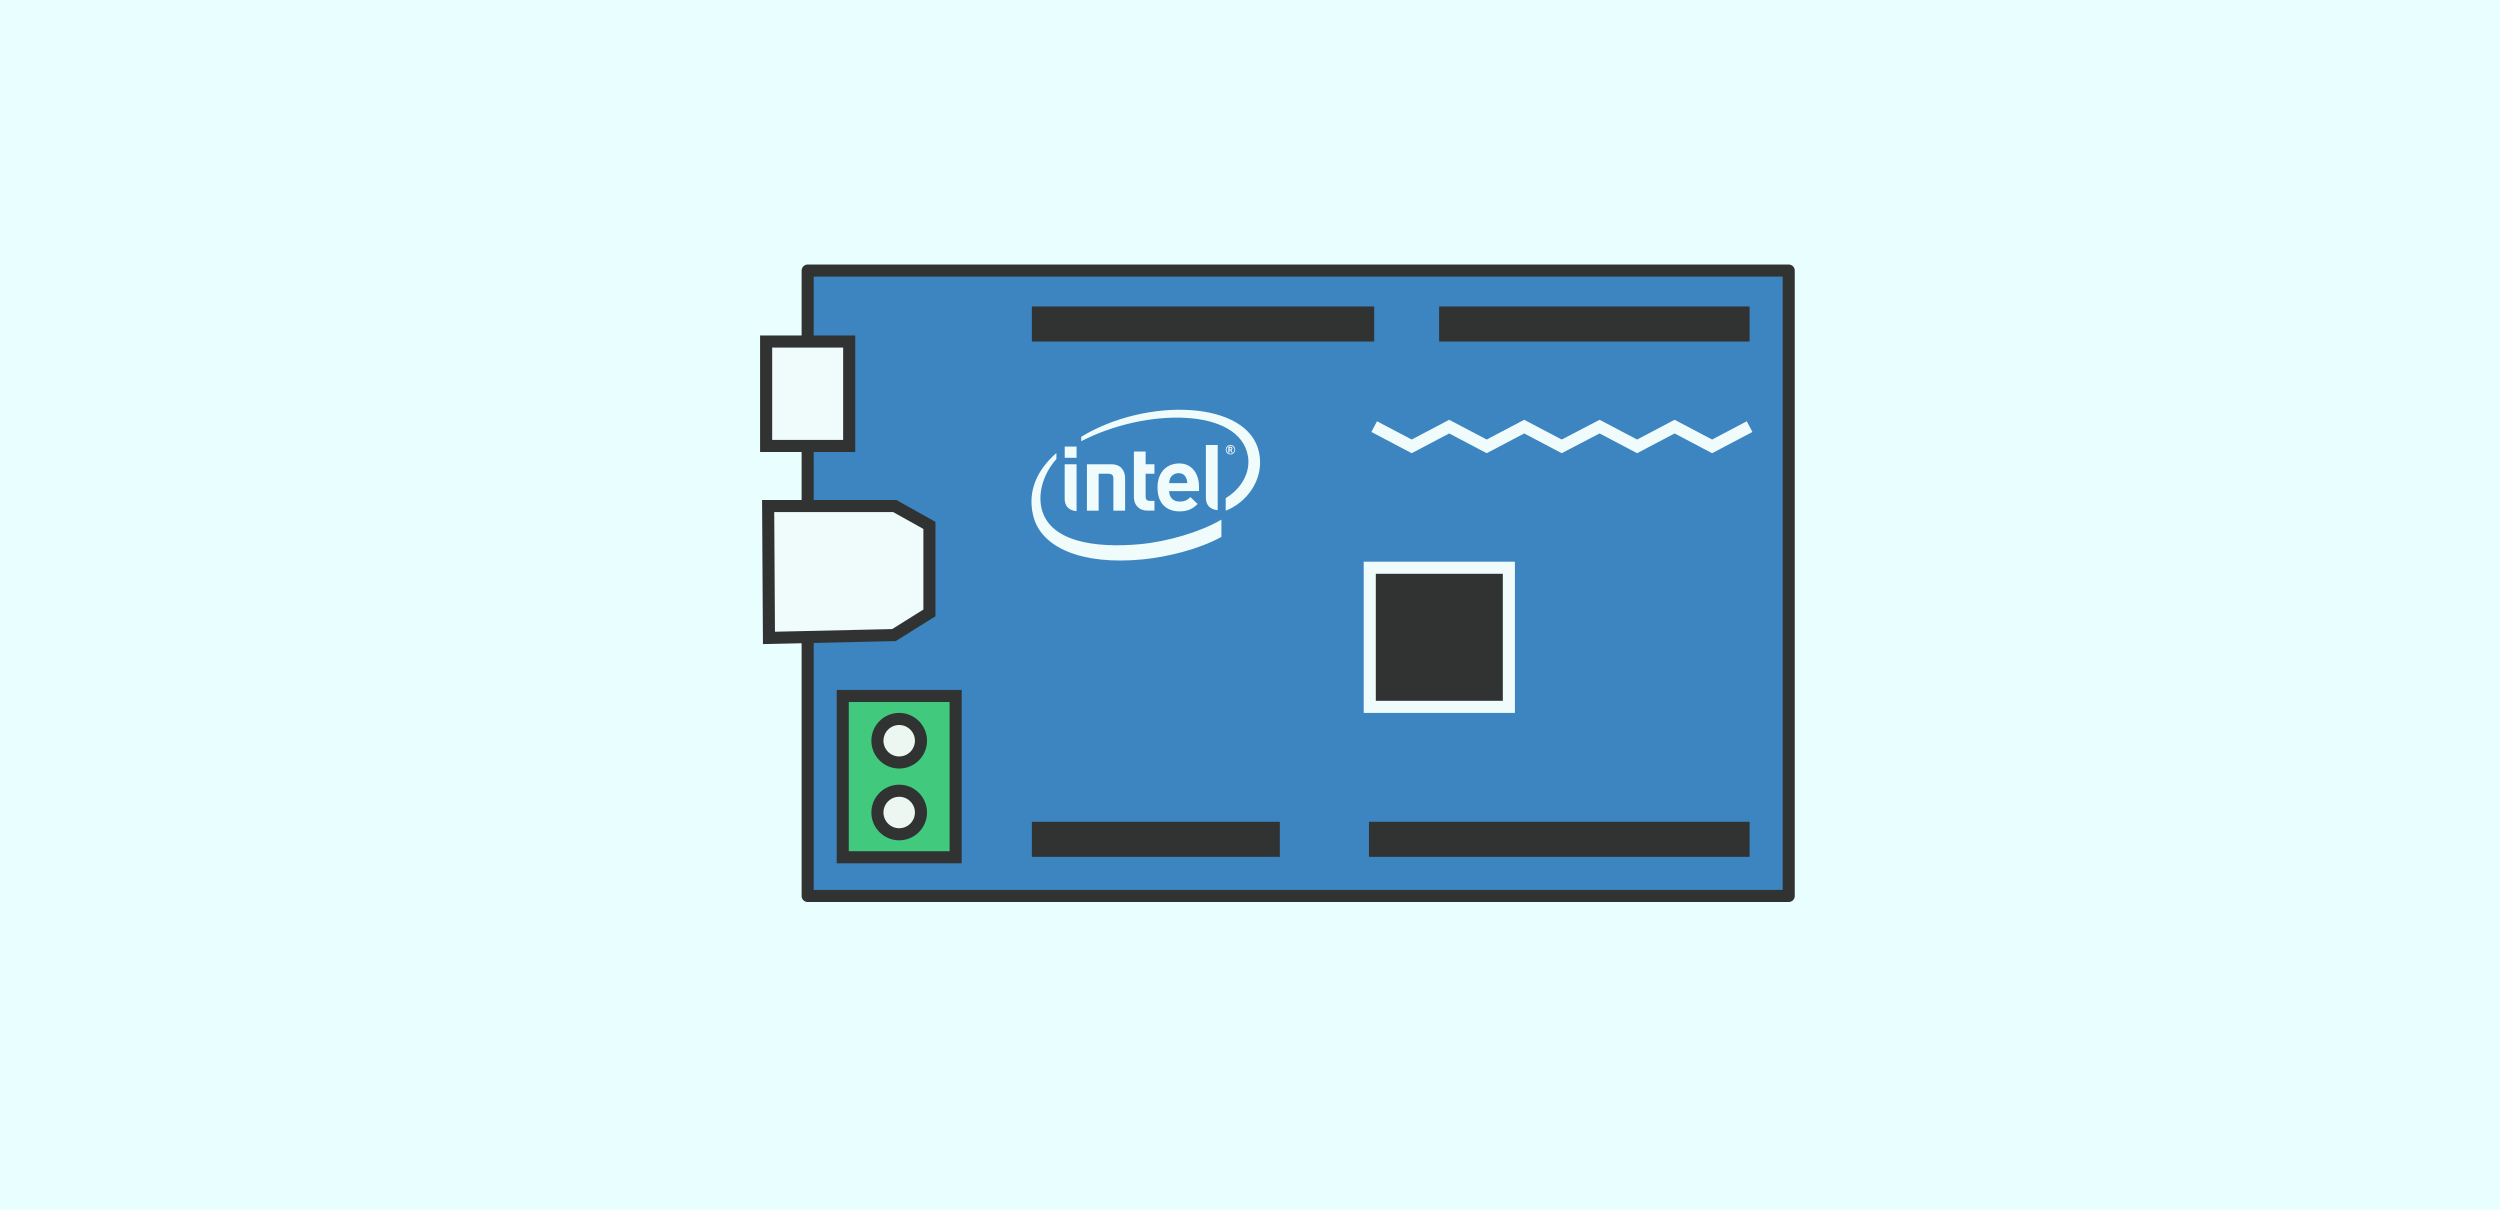 <?xml version="1.0" encoding="utf-8"?>
<!-- Generator: Adobe Illustrator 19.2.1, SVG Export Plug-In . SVG Version: 6.00 Build 0)  -->
<svg version="1.1" xmlns="http://www.w3.org/2000/svg" xmlns:xlink="http://www.w3.org/1999/xlink" x="0px" y="0px"
	 viewBox="0 0 620 300" style="enable-background:new 0 0 620 300;" xml:space="preserve">
<style type="text/css">
	.st0{fill:#E9FFFF;}
	.st1{fill:#3D85C1;stroke:#313333;stroke-width:3;stroke-linecap:round;stroke-linejoin:round;stroke-miterlimit:10;}
	.st2{fill:#F0FBFC;stroke:#313333;stroke-width:3;stroke-miterlimit:10;}
	.st3{fill:#313333;}
	.st4{fill:#F0FBFC;}
	.st5{fill:#313333;stroke:#F0FBFC;stroke-width:3;stroke-miterlimit:10;}
	.st6{fill:none;stroke:#F0FBFC;stroke-width:3;stroke-miterlimit:10;}
	.st7{fill:#41C97E;stroke:#313333;stroke-width:3;stroke-miterlimit:10;}
	.st8{fill:#EBF7F0;stroke:#313333;stroke-width:3;stroke-miterlimit:10;}
</style>
<g id="Layer_1">
	<rect class="st0" width="620" height="300"/>
</g>
<g id="Layer_2">
	<rect x="200.3" y="67.1" class="st1" width="243.3" height="155.1"/>
	<rect x="190" y="84.7" class="st2" width="20.6" height="25.9"/>
	<rect x="339.5" y="203.8" class="st3" width="94.4" height="8.7"/>
	<rect x="356.9" y="76" class="st3" width="77" height="8.7"/>
	<rect x="255.9" y="76" class="st3" width="84.9" height="8.7"/>
	<rect x="255.9" y="203.8" class="st3" width="61.5" height="8.7"/>
	<g id="logo">
		<g id="g10" transform="matrix(1.333,0,0,-1.333,0,65.333)">
			<g id="g12" transform="scale(0.1)">
				<path id="path14" class="st4" d="M2121-522.3c-84.1-7.8-171.7,4.5-184,70.2c-6,32.4,8.8,66.7,28.4,88.1v11.4
					c-35.2-30.9-54.3-70-43.3-116.3c14-59.3,89.3-92.9,204.1-81.7c45.4,4.4,104.9,19,146.2,41.8v32.2
					C2234.7-499.1,2172.7-517.5,2121-522.3z M2342.5-351.9c-19.9,97.4-209.1,103.5-330.9,29.4v-8.2
					c121.7,62.6,294.4,62.2,310.1-27.5c5.3-29.6-11.5-60.6-41.3-78.4v-23.3C2316.3-446.7,2353.2-404.1,2342.5-351.9"/>
				<path id="path16" class="st4" d="M2265.5-337.8h-22V-436c0-11.5,5.6-21.5,22-23.1V-337.8"/>
				<path id="path18" class="st4" d="M2002.9-373.6h-22.1v-64.2c0-11.6,5.6-21.6,22.1-23.1V-373.6"/>
				<path id="path20" class="st4" d="M1980.9-361.6h22v20.9h-22V-361.6z"/>
				<path id="path22" class="st4" d="M2135-459.8c-17.8,0-25.4,12.4-25.4,24.6v85.2h21.8v-23.6h16.4v-17.6h-16.4v-42.7
					c0-5,2.4-7.8,7.5-7.8h8.9v-18.2L2135-459.8"/>
				<path id="path24" class="st4" d="M2175.2-423.6c0-11.2,7-19.4,19.4-19.4c9.7,0,14.5,2.7,20.1,8.3l13.5-12.8
					c-8.6-8.5-17.7-13.8-33.8-13.8c-20.9,0-40.9,11.4-40.9,44.7c0,28.5,17.5,44.5,40.5,44.5c23.3,0,36.7-18.8,36.7-43.5v-7.9
					L2175.2-423.6 M2193-390.2c-7.4,0-13.2-3.9-15.7-9.1c-1.4-3.1-1.9-5.6-2.1-9.4h33.7C2208.5-399.3,2204.2-390.2,2193-390.2"/>
				<path id="path26" class="st4" d="M2062.3-391.3c6.4,0,9.1-3.1,9.1-8.4V-460h21.8v60.6c0,12.3-6.5,25.8-25.8,25.8h-45.2V-460
					h21.8v68.7L2062.3-391.3"/>
				<path id="path28" class="st4" d="M2289.2-355.3c-4.9,0-8.7,3.9-8.7,8.8c0,4.9,3.9,8.8,8.7,8.8c4.9,0,8.8-3.9,8.8-8.8
					S2294-355.3,2289.2-355.3z M2289.2-339.2c-4,0-7.2-3.3-7.2-7.3s3.2-7.3,7.2-7.3c4,0,7.3,3.2,7.3,7.3
					C2296.5-342.5,2293.2-339.2,2289.2-339.2z M2293.1-351.7h-1.7c-0.1,0-0.3,0.1-0.4,0.2l-2.2,3.8c-0.1,0.1-0.3,0.2-0.3,0.2
					s-0.4,0-0.6,0c-0.2,0-0.3,0-0.4,0v-3.8c0-0.2-0.1-0.4-0.4-0.4h-1.5c-0.2,0-0.4,0.2-0.4,0.4v9.5c0,0.6,0.2,0.8,0.6,0.8
					c0.6,0.1,1.9,0.1,2.7,0.1c2.8,0,4.3-0.8,4.3-3.3v-0.2c0-1.6-0.8-2.4-2-2.8l2.3-3.9c0.1-0.1,0.1-0.2,0.1-0.3
					C2293.5-351.6,2293.4-351.7,2293.1-351.7z M2290.9-344.3c0,1.1-0.6,1.4-2,1.4c-0.2,0-0.6,0-1,0c-0.2,0-0.3,0-0.4,0v-3
					c0.3,0,1.2-0.1,1.4-0.1c1.4,0,2,0.5,2,1.5V-344.3"/>
			</g>
		</g>
	</g>
	<rect x="339.7" y="140.8" class="st5" width="34.5" height="34.5"/>
	<polyline class="st6" points="340.8,105.8 350.1,110.7 359.4,105.8 368.7,110.7 378,105.8 387.3,110.7 396.7,105.8 406,110.7 
		415.3,105.8 424.6,110.7 433.9,105.8 	"/>
</g>
<g id="Layer_3">
	<rect x="209" y="172.6" class="st7" width="28" height="40"/>
	<circle class="st8" cx="223" cy="183.7" r="5.4"/>
	<circle class="st8" cx="223" cy="201.5" r="5.4"/>
	<polygon class="st2" points="221.7,157.5 230.5,152 230.5,130.3 221.9,125.5 190.5,125.5 190.7,158.2 	"/>
</g>
</svg>

